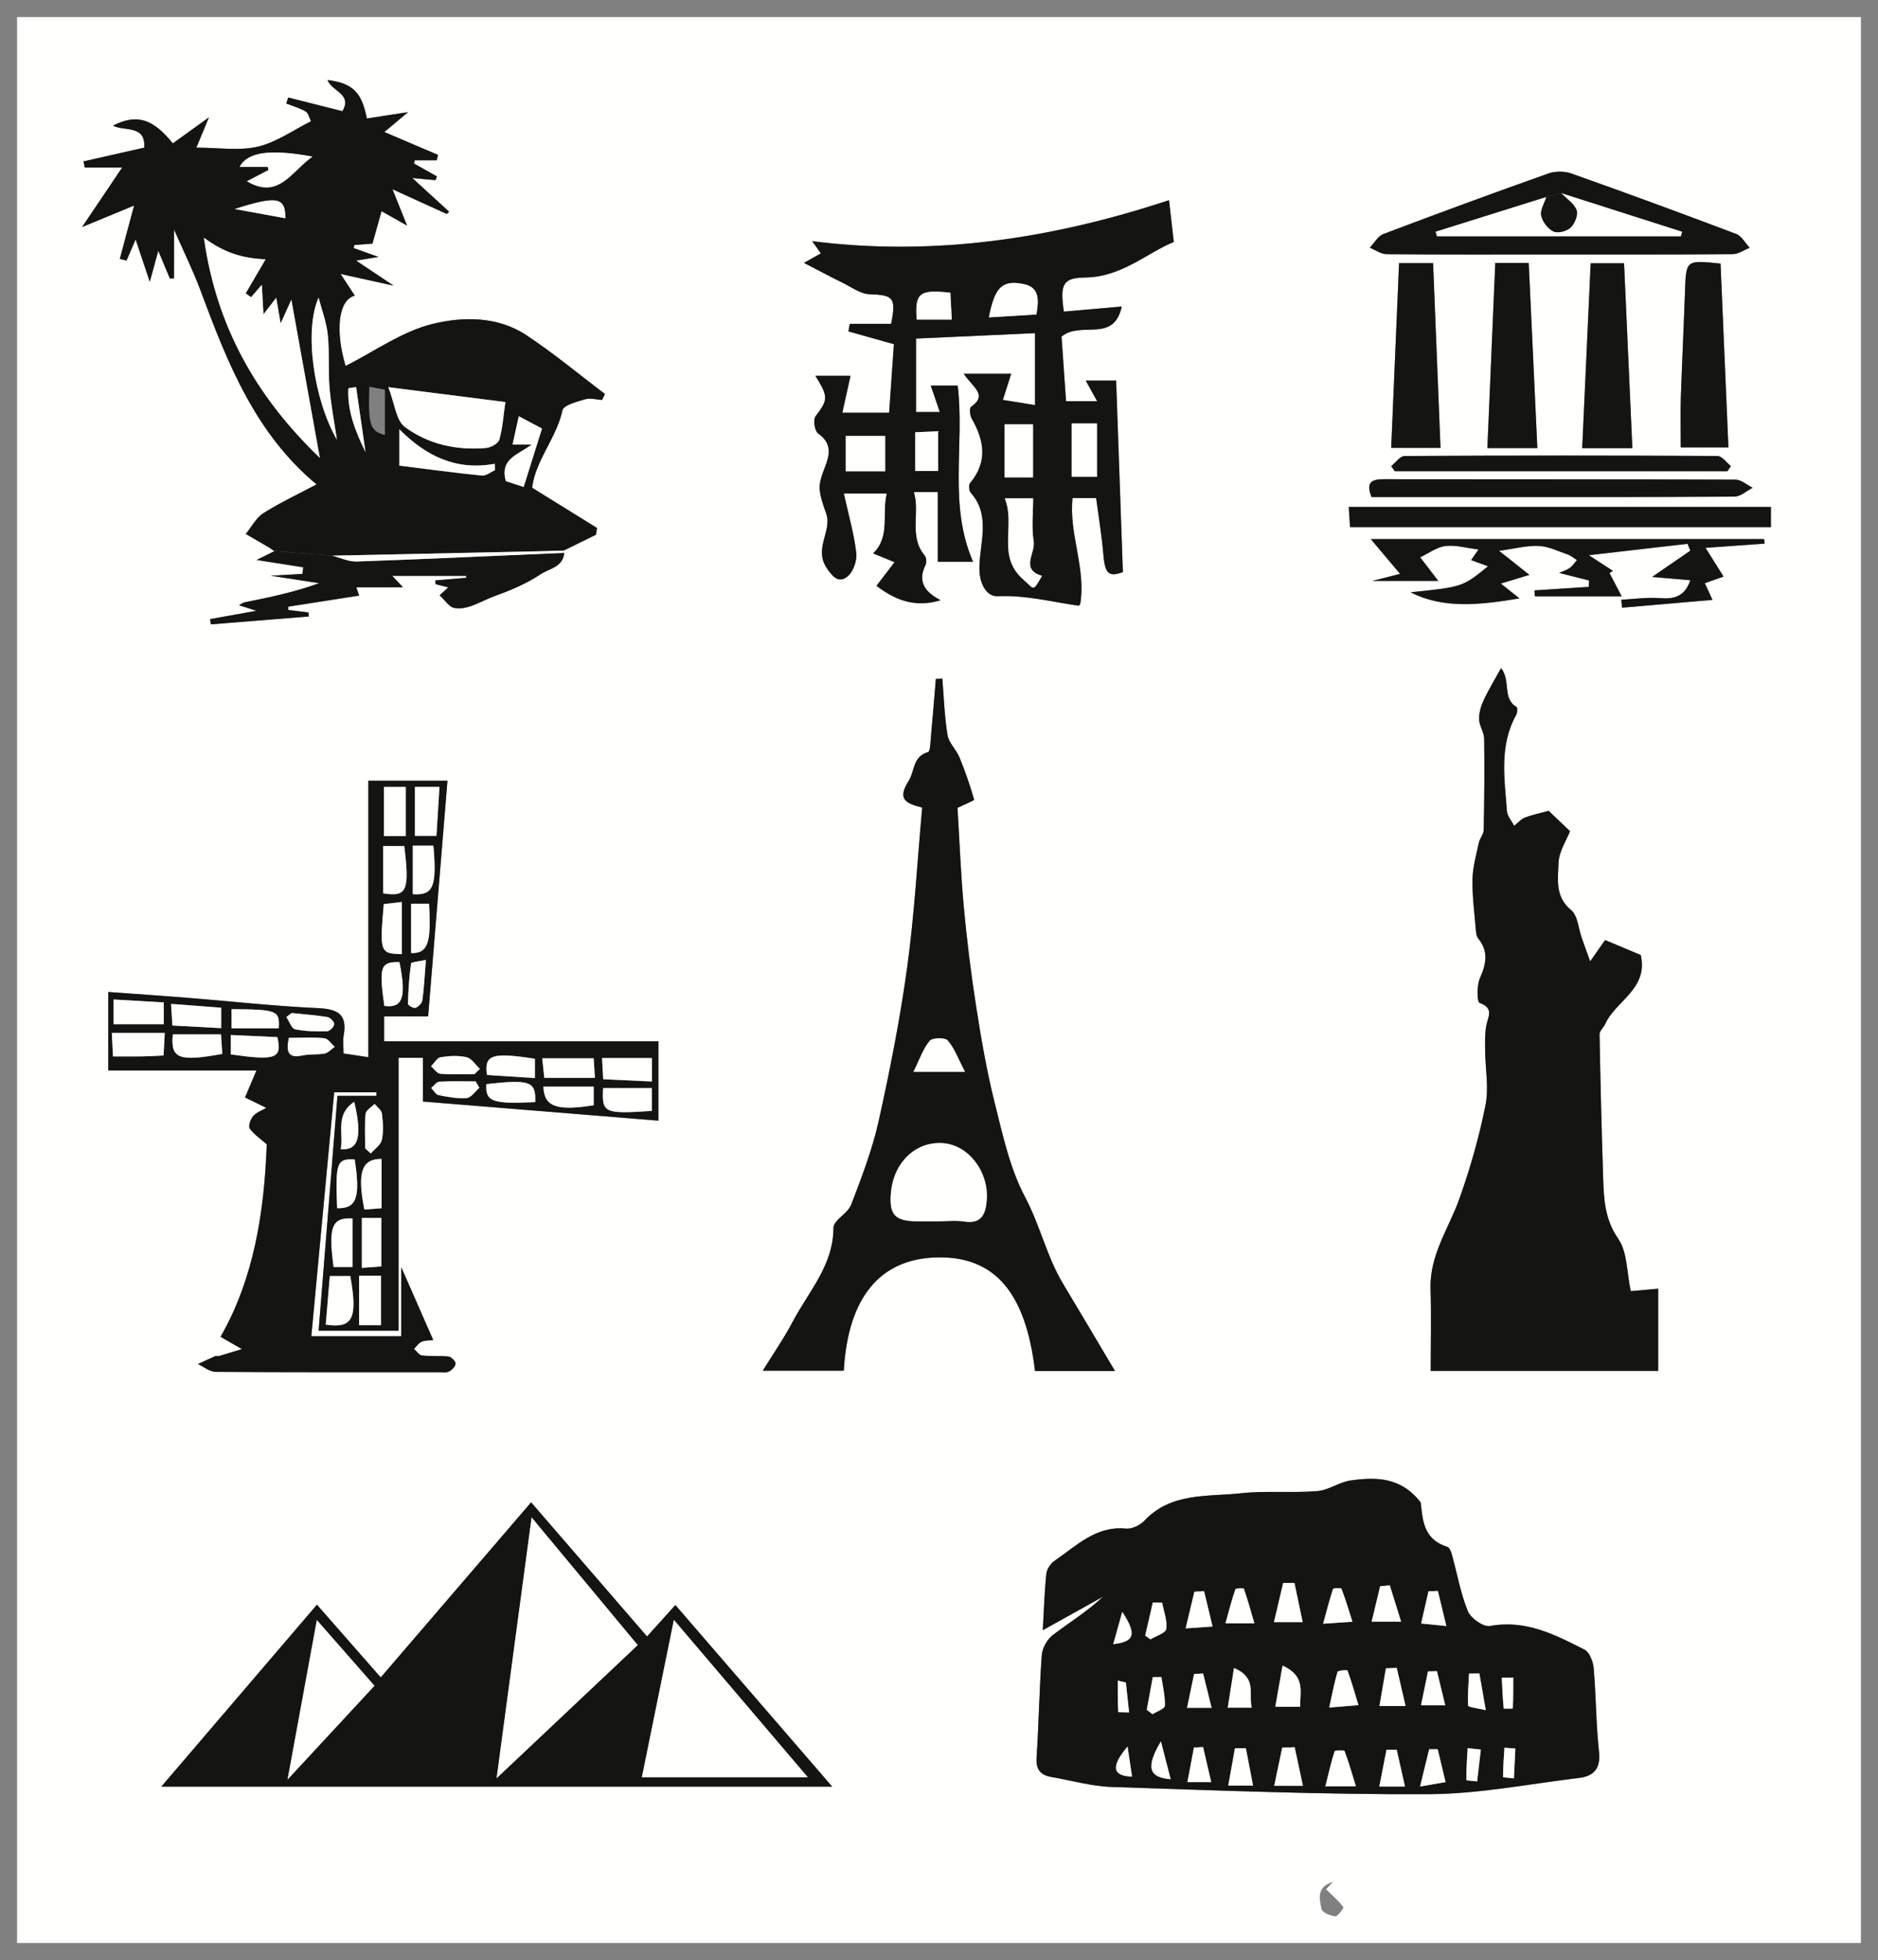 <?xml version="1.0" encoding="UTF-8"?>
<!DOCTYPE svg PUBLIC "-//W3C//DTD SVG 1.1//EN" "http://www.w3.org/Graphics/SVG/1.1/DTD/svg11.dtd">
<svg version="1.1" xmlns="http://www.w3.org/2000/svg" xmlns:xlink="http://www.w3.org/1999/xlink" x="0px" y="0px" width="110" height="114.799" viewBox="0, 0, 110, 114.799">
  <rect x="0" y="0" width="110" height="114.799" fill="#808080" stroke="none"/>
  <g id="Layer 1">
    <path d="M1,1 L1,113.799 L109,113.799 L109,1 z M78.074,110.225 C77.857,110.456 77.712,110.609 77.671,110.653 C78.084,111.058 78.421,111.349 78.684,111.697 C78.719,111.743 78.359,112.252 78.211,112.237 C77.918,112.211 77.442,112.007 77.403,111.806 C77.292,111.234 77.086,110.515 78.074,110.225 z z M31.109,87.991 C33.395,90.635 35.612,93.2 37.9,95.847 C38.441,95.247 38.942,94.691 39.558,94.007 C42.603,97.532 45.609,101.012 48.746,104.644 L9.447,104.644 C12.532,101.038 15.491,97.58 18.564,93.987 C19.816,95.414 21.012,96.777 22.301,98.246 C25.233,94.832 28.138,91.45 31.109,87.991 z z M79.108,86.711 C80.579,86.505 82.049,86.493 83.213,87.994 C83.332,88.894 83.309,90.149 84.775,90.595 C84.903,90.634 84.998,90.893 85.047,91.068 C85.353,92.173 85.548,93.32 85.98,94.371 C86.15,94.785 86.893,95.304 87.274,95.234 C89.359,94.846 91.083,95.74 92.809,96.619 C93.103,96.768 93.314,97.317 93.346,97.7 C93.486,99.331 93.484,100.976 93.658,102.602 C93.764,103.591 93.351,104.029 92.481,104.133 C89.551,104.485 86.618,105.071 83.685,105.085 C77.497,105.113 71.308,104.863 65.121,104.661 C63.939,104.623 62.766,104.281 61.589,104.08 C60.935,103.967 60.669,103.637 60.716,102.925 C60.85,100.932 60.874,98.932 61.021,96.94 C61.051,96.531 61.328,96.023 61.654,95.773 C62.629,95.028 63.684,94.387 64.609,93.515 C63.461,94.155 62.312,94.794 61.08,95.479 C61.144,94.347 61.175,93.254 61.288,92.168 C61.317,91.893 61.551,91.562 61.788,91.4 C63.06,90.536 64.186,89.356 65.951,89.529 C66.298,89.563 66.779,89.334 67.029,89.067 C68.602,87.393 70.728,87.674 72.684,87.46 C74.161,87.298 75.671,87.451 77.156,87.335 C77.819,87.283 78.442,86.803 79.108,86.711 z M21.575,45.729 L26.209,45.729 C25.831,50.338 25.457,54.897 25.077,59.528 L22.499,59.528 L22.499,60.991 L38.565,60.991 L38.565,65.635 C33.954,65.261 29.43,64.894 24.771,64.516 L24.771,61.954 L23.345,61.954 L23.345,77.939 L18.663,77.939 C19.027,73.399 19.392,68.852 19.766,64.182 L22.045,64.182 C22.046,64.114 22.047,64.046 22.048,63.976 L19.574,63.976 C19.132,68.689 18.691,73.403 18.235,78.261 L23.503,78.261 L23.503,74.216 C24.218,75.846 24.785,77.139 25.377,78.487 C25.139,78.515 24.893,78.497 24.694,78.585 C24.519,78.662 24.396,78.859 24.25,79.003 C24.405,79.138 24.549,79.372 24.717,79.39 C25.232,79.448 25.759,79.39 26.272,79.451 C26.433,79.469 26.685,79.721 26.683,79.863 C26.68,80.026 26.47,80.24 26.297,80.33 C26.136,80.413 25.906,80.369 25.706,80.369 C21.347,80.37 16.987,80.38 12.629,80.348 C12.282,80.345 11.939,80.052 11.594,79.893 C11.931,79.737 12.265,79.576 12.606,79.428 C12.673,79.399 12.769,79.439 12.843,79.418 C13.287,79.288 13.728,79.151 14.171,79.016 C13.777,78.79 13.383,78.563 12.919,78.296 C14.88,74.87 15.483,70.959 15.625,67.022 C15.236,66.677 14.862,66.434 14.627,66.094 C14.532,65.956 14.673,65.549 14.828,65.37 C15.017,65.151 15.334,65.042 15.596,64.885 C15.237,64.71 14.878,64.534 14.354,64.277 C14.547,63.818 14.764,63.302 15.02,62.696 L6.341,62.696 L6.341,58.099 C7.904,58.214 9.442,58.316 10.978,58.44 C13.527,58.645 16.072,58.93 18.625,59.046 C19.791,59.099 20.354,59.408 20.13,60.644 C20.075,60.95 20.122,61.275 20.122,61.702 C20.602,61.773 21.012,61.835 21.575,61.92 z M54.817,39.765 L55.195,39.746 C55.287,40.851 55.32,41.965 55.5,43.056 C55.575,43.513 56.009,43.899 56.195,44.352 C56.529,45.161 56.818,45.991 57.057,46.832 C57.072,46.888 56.503,47.11 56.085,47.313 C56.201,49.209 56.273,51.16 56.451,53.101 C56.631,55.043 56.869,56.984 57.17,58.911 C57.466,60.805 57.789,62.705 58.255,64.562 C58.73,66.452 59.146,68.426 60.046,70.12 C60.923,71.769 61.312,73.597 62.267,75.187 C63.267,76.852 64.253,78.524 65.311,80.302 L60.624,80.302 C60.077,75.666 58.235,73.558 54.858,73.646 C51.543,73.732 49.669,75.988 49.424,80.278 L44.679,80.278 C45.292,79.285 45.921,78.384 46.427,77.42 C47.355,75.651 48.812,74.126 48.819,71.916 C48.82,71.465 49.659,71.075 49.856,70.558 C50.467,68.96 51.092,67.344 51.462,65.68 C52.127,62.686 52.723,59.668 53.14,56.631 C53.562,53.557 53.731,50.449 54.016,47.299 C52.996,47.049 52.558,46.78 53.23,45.723 C53.586,45.163 53.448,44.316 54.358,44.049 C54.49,44.01 54.498,43.472 54.527,43.161 C54.632,42.03 54.722,40.898 54.817,39.765 z M87.922,39.129 C88.512,39.882 87.972,40.9 88.827,41.409 C88.893,41.448 88.88,41.741 88.812,41.864 C87.803,43.663 88.126,45.593 88.263,47.497 C88.284,47.796 88.541,48.078 88.69,48.368 C88.899,48.203 89.085,47.978 89.322,47.886 C89.768,47.714 90.242,47.619 90.708,47.49 C91.059,47.823 91.526,48.268 91.962,48.682 C91.76,49.207 91.309,49.871 91.287,50.549 C91.259,51.483 91.064,52.513 92.024,53.303 C92.417,53.627 92.453,54.384 92.652,54.945 C92.777,55.295 92.903,55.645 93.14,56.308 C93.53,55.751 93.755,55.43 94.015,55.059 C94.762,55.372 95.451,55.662 96.105,55.936 C96.553,57.923 94.646,58.607 94.023,59.969 C93.925,60.184 93.688,60.384 93.691,60.589 C93.74,63.366 93.809,66.144 93.9,68.921 C93.941,70.183 93.976,71.385 94.784,72.554 C95.327,73.339 95.282,74.53 95.518,75.621 C96.068,75.572 96.568,75.527 97.124,75.478 L97.124,80.293 L83.801,80.293 C83.801,78.699 83.841,77.09 83.791,75.485 C83.73,73.507 84.861,71.947 85.483,70.202 C86.119,68.42 86.641,66.58 87.011,64.725 C87.215,63.701 86.998,62.593 86.988,61.523 C86.984,61.044 86.97,60.554 87.053,60.086 C87.145,59.561 87.541,59.058 86.667,58.74 C86.505,58.681 86.495,57.709 86.687,57.28 C87.058,56.448 87.197,55.725 86.585,54.966 C86.474,54.828 86.454,54.596 86.439,54.404 C86.359,53.434 86.23,52.461 86.249,51.491 C86.264,50.779 86.469,50.068 86.619,49.363 C86.674,49.104 86.9,48.865 86.905,48.614 C86.941,46.831 86.957,45.047 86.932,43.264 C86.926,42.884 86.644,42.508 86.635,42.128 C86.625,41.753 86.746,41.348 86.907,41.003 C87.197,40.378 87.561,39.788 87.922,39.129 z M19.188,4.684 C20.659,4.88 21.189,5.396 21.488,6.94 C22.176,6.834 22.873,6.727 23.901,6.568 C23.246,7.118 22.894,7.413 22.514,7.732 C23.661,8.22 24.659,8.646 25.656,9.072 C25.631,9.177 25.606,9.282 25.581,9.388 L24.288,9.388 C24.275,9.451 24.262,9.514 24.25,9.578 C24.697,9.829 25.144,10.081 25.591,10.333 C25.563,10.405 25.535,10.479 25.507,10.552 C25.056,10.51 24.605,10.469 24.152,10.428 C24.883,11.097 25.594,11.748 26.304,12.399 C26.26,12.443 26.215,12.488 26.171,12.532 C25.2,12.091 24.229,11.65 22.989,11.086 C23.316,11.9 23.522,12.414 23.843,13.215 C23.172,12.835 22.779,12.612 22.348,12.368 C22.173,12.991 22.001,13.604 21.814,14.269 C21.492,14.294 21.124,14.322 20.757,14.35 C20.742,14.41 20.728,14.469 20.713,14.529 C21.105,14.67 21.497,14.81 22.168,15.049 C21.553,15.15 21.226,15.203 20.855,15.263 C21.527,15.712 22.171,16.14 23.057,16.731 C21.859,16.467 20.994,16.277 19.949,16.047 C20.305,16.59 20.538,16.945 20.784,17.32 C19.831,17.543 19.616,19.33 20.241,21.435 C21.94,20.58 23.554,19.407 25.347,18.969 C27.108,18.54 29.137,18.517 30.803,19.613 C32.41,20.671 33.895,21.913 35.433,23.074 C35.377,23.192 35.321,23.309 35.265,23.426 C34.933,23.405 34.575,23.296 34.276,23.384 C33.794,23.527 33.013,23.727 32.946,24.031 C32.588,25.666 31.367,26.948 31.167,28.566 C32.446,29.359 33.709,30.142 34.972,30.925 C34.948,31.057 34.925,31.19 34.902,31.322 C34.274,31.63 33.646,31.938 33.018,32.246 C33.05,32.286 33.062,32.33 33.051,32.381 C32.962,33.226 32.215,33.277 31.665,33.636 C30.815,34.191 29.943,34.563 28.992,34.905 C28.188,35.194 27.382,35.763 26.592,35.605 C26.309,35.548 26.088,35.176 25.75,34.867 C25.888,34.74 26.061,34.582 26.256,34.403 C26.008,34.34 25.758,34.277 25.509,34.214 C25.506,34.14 25.504,34.067 25.502,33.994 L27.313,33.841 C27.31,33.804 27.307,33.766 27.303,33.729 L22.974,33.729 C23.228,33.998 23.352,34.13 23.602,34.395 L20.87,34.395 C20.972,34.69 21.025,34.844 21.039,34.884 C19.639,35.103 18.259,35.318 16.879,35.534 C16.88,35.598 16.881,35.662 16.882,35.726 C17.279,35.775 17.675,35.824 18.071,35.873 C18.075,35.951 18.078,36.029 18.081,36.108 C16.172,36.261 14.263,36.415 12.354,36.568 C12.337,36.466 12.319,36.364 12.302,36.262 C13.097,36.119 13.893,35.976 15.017,35.774 C14.489,35.605 14.285,35.54 13.998,35.448 C14.137,35.373 14.218,35.303 14.309,35.284 C15.771,34.985 17.234,34.692 18.694,34.157 C17.766,34.014 16.838,33.871 15.856,33.72 C16.505,33.683 17.109,33.649 17.713,33.615 C17.73,33.486 17.746,33.357 17.763,33.227 C16.848,33.083 15.933,32.939 15.033,32.797 C15.339,32.645 15.706,32.462 16.073,32.279 C15.942,32.192 15.814,32.099 15.678,32.018 C15.252,31.768 14.823,31.522 14.396,31.275 C14.734,30.861 14.998,30.331 15.426,30.058 C16.39,29.445 17.435,28.959 18.543,28.371 C14.953,25.395 13.318,21.244 11.755,17.041 C11.307,15.837 10.733,14.679 10.192,13.441 L10.192,16.303 C10.111,16.306 10.03,16.31 9.95,16.314 C9.758,15.855 9.567,15.395 9.271,14.686 C9.081,15.38 8.961,15.822 8.774,16.505 C8.468,15.591 8.221,14.855 7.943,14.025 C7.747,14.478 7.578,14.87 7.409,15.261 C7.279,15.228 7.149,15.196 7.018,15.163 C7.288,14.155 7.558,13.148 7.854,12.039 C6.944,12.415 6.031,12.793 4.808,13.299 C5.643,12.059 6.324,11.046 7.155,9.811 L4.964,9.811 C4.94,9.692 4.915,9.573 4.891,9.453 C6.053,9.19 7.215,8.926 8.447,8.647 C8.538,7.285 7.274,7.714 6.618,7.356 C8.001,6.659 8.95,6.937 10.123,8.398 C10.744,7.95 11.369,7.5 12.238,6.873 C11.898,7.691 11.682,8.211 11.501,8.647 C12.8,8.647 14.004,8.848 15.101,8.59 C16.196,8.333 17.183,7.617 18.217,7.102 C18.115,6.905 18.063,6.625 17.901,6.53 C17.552,6.324 17.147,6.213 16.765,6.062 L16.885,5.714 C17.938,5.979 18.991,6.244 20.055,6.512 C20.667,5.492 19.389,5.336 19.188,4.684 z M80.292,31.575 L103.324,31.575 C103.338,31.663 103.351,31.751 103.364,31.839 C102.336,31.913 101.308,31.986 99.899,32.087 C100.303,32.731 100.611,33.225 100.953,33.77 C100.716,33.853 100.33,33.989 99.858,34.156 C99.982,34.426 100.085,34.654 100.306,35.135 C98.477,35.293 96.741,35.442 95.007,35.591 C94.992,35.436 94.979,35.28 94.964,35.125 C95.714,35.088 96.47,34.975 97.213,35.033 C98.045,35.097 98.679,34.955 99.008,33.984 C98.185,33.913 97.433,33.848 96.771,33.792 C97.551,33.255 98.279,32.753 99.008,32.251 C98.953,32.117 98.9,31.984 98.845,31.85 C97.019,32.061 95.192,32.272 93.063,32.517 C93.668,32.911 94.07,33.174 94.472,33.435 C94.405,33.478 94.34,33.521 94.274,33.564 C94.49,33.979 94.708,34.394 94.986,34.927 L89.902,34.927 C89.894,34.811 89.886,34.694 89.878,34.578 C90.939,34.509 91.999,34.442 93.06,34.374 C93.067,34.249 93.073,34.124 93.08,34 C92.544,33.864 92.008,33.728 91.327,33.555 C91.609,33.426 91.808,33.371 91.961,33.255 C92.119,33.134 92.232,32.955 92.365,32.801 C92.184,32.69 92.015,32.542 91.819,32.474 C91.262,32.28 90.698,32 90.127,31.975 C89.427,31.944 88.717,32.137 87.804,32.261 C88.529,32.836 89,33.209 89.582,33.67 C88.956,33.86 88.511,33.995 87.907,34.178 C88.287,34.48 88.568,34.704 88.999,35.047 C86.69,35.436 84.538,35.672 82.624,34.69 C85.673,34.376 85.673,34.376 87.159,33.166 C86.807,33.037 86.493,32.923 86.169,32.804 C86.284,32.638 86.39,32.486 86.6,32.182 C85.886,32.095 85.259,31.907 84.663,31.98 C84.154,32.043 83.682,32.406 83.185,32.64 C83.561,33.132 83.833,33.488 84.244,34.025 L80.379,34.025 C80.924,33.887 81.439,33.756 82.008,33.611 C81.454,32.954 80.961,32.368 80.292,31.575 z M79,29.69 L103.727,29.69 L103.727,30.873 L79.075,30.873 C79.051,30.48 79.029,30.137 79,29.69 z z M68.472,11.724 C68.556,12.462 68.647,13.25 68.752,14.172 C67.143,14.835 65.682,16.233 63.551,16.254 C62.232,16.267 62.083,16.679 62.314,18.251 C63.405,18.155 64.506,18.059 65.706,17.953 C65.225,20.132 63.316,18.763 62.177,19.716 C62.253,20.798 62.344,22.097 62.442,23.5 L64.265,23.5 C64.047,23.106 63.875,22.798 63.594,22.29 L65.375,22.29 C65.51,26.111 65.638,29.763 65.77,33.508 C64.944,33.804 64.721,33.625 64.624,32.449 C64.537,31.386 64.358,30.33 64.205,29.173 L62.822,29.173 C62.598,31.289 63.616,33.247 63.275,35.368 C63.272,35.372 63.211,35.482 63.168,35.476 C61.595,35.247 60.059,34.844 58.425,34.92 C57.881,34.945 57.374,34.351 57.367,33.295 C57.359,31.854 58.066,30.209 56.861,28.862 C56.757,28.746 56.729,28.402 56.82,28.293 C57.864,27.046 57.655,25.799 56.912,24.511 C56.806,24.327 56.774,23.897 56.878,23.825 C57.885,23.124 56.968,22.679 56.45,21.892 L59.229,21.892 C59.027,22.523 58.885,22.972 58.741,23.422 C59.308,23.513 59.875,23.604 60.622,23.725 L60.622,19.513 C58.404,19.613 56.078,19.719 53.655,19.829 L53.655,24.133 L55.047,24.133 C54.875,23.63 54.725,23.194 54.517,22.584 L56.097,22.584 C56.508,26.095 55.537,29.549 56.994,32.899 L54.93,32.899 L54.93,28.82 L53.53,28.82 C53.899,30.07 53.217,31.4 54.165,32.543 C54.264,32.662 54.281,32.947 54.21,33.093 C53.742,34.048 54.144,34.662 55.094,35.156 C53.496,35.645 52.306,35.047 51.337,34.311 C51.648,33.905 51.988,33.461 52.397,32.927 C51.816,32.689 51.422,32.528 51.143,32.413 C52.157,31.424 51.65,30.128 51.942,28.903 L49.426,28.903 C49.7,30.149 50.023,31.26 50.155,32.393 C50.208,32.843 49.968,33.513 49.626,33.776 C49.168,34.129 48.826,33.884 48.416,33.257 C47.655,32.093 48.759,31.111 48.39,30.067 C48.234,29.625 48.067,29.173 48.014,28.713 C47.977,28.383 48.076,28.016 48.195,27.695 C48.499,26.871 48.907,26.09 47.916,25.385 C47.715,25.242 47.617,24.582 47.768,24.382 C48.495,23.414 48.542,23.264 47.76,22.011 L49.817,22.011 C49.658,22.73 49.512,23.387 49.337,24.175 L52.079,24.175 C52.173,22.811 52.271,21.406 52.358,20.159 C51.358,19.877 50.525,19.643 49.693,19.409 C49.721,19.261 49.749,19.114 49.776,18.966 L52.197,18.966 C52.503,17.427 52.321,17.279 50.929,17.233 C50.396,17.215 49.869,16.814 49.352,16.561 C48.665,16.224 47.991,15.862 47.09,15.397 C47.426,15.208 47.757,15.022 48.081,14.84 C47.849,14.513 47.715,14.325 47.574,14.126 C54.777,15.04 61.72,13.957 68.472,11.724 z M80.61,28.102 L81.067,28.067 C87.931,28.078 94.795,28.066 101.659,28.093 C101.993,28.094 102.325,28.404 102.658,28.57 C102.303,28.75 101.947,29.085 101.59,29.087 L93.988,29.112 L80.334,29.112 C80.188,28.671 80.235,28.913 80.224,28.381 z M82.269,26.709 C88.378,26.674 94.486,26.674 100.596,26.708 C100.86,26.709 101.122,27.092 101.386,27.298 C101.317,27.398 101.247,27.499 101.178,27.599 L81.698,27.599 C81.627,27.499 81.557,27.4 81.485,27.3 C81.746,27.094 82.007,26.711 82.269,26.709 z M93.17,15.421 L95.126,15.421 C95.288,19.034 95.448,22.594 95.612,26.246 L92.675,26.246 C92.841,22.616 93.004,19.053 93.17,15.421 z M81.948,15.413 L83.941,15.413 C84.085,19.01 84.229,22.579 84.375,26.232 L81.486,26.232 C81.641,22.617 81.793,19.048 81.948,15.413 z z M87.583,15.401 L89.542,15.401 C89.709,18.993 89.876,22.585 90.047,26.245 L87.12,26.245 C87.274,22.657 87.426,19.094 87.583,15.401 z z M99.243,15.372 L100.107,15.372 L100.777,15.439 C100.932,19.033 101.083,22.566 101.239,26.204 L98.448,26.204 C98.448,25.212 98.422,24.23 98.453,23.25 C98.473,22.744 98.711,16.604 98.721,16.437 C98.737,16.181 98.805,15.93 98.847,15.677 z M90.687,10.163 C91.091,10.02 91.635,10.018 92.039,10.162 C95.272,11.307 98.491,12.49 101.699,13.705 C102.017,13.826 102.225,14.237 102.484,14.513 C102.154,14.643 101.824,14.883 101.493,14.885 C98.095,14.913 94.696,14.903 91.298,14.903 C87.939,14.905 84.579,14.916 81.221,14.887 C80.89,14.885 80.561,14.642 80.232,14.51 C80.493,14.236 80.705,13.829 81.025,13.708 C84.233,12.493 87.453,11.309 90.687,10.163 z" fill="#FFFFFE"/>
    <path d="M65.204,96.299 C66.457,96.152 66.599,95.728 65.735,94.407 C65.523,95.162 65.375,95.691 65.204,96.299 M88.759,102.409 C88.546,102.395 88.333,102.379 88.12,102.364 C88.084,102.937 88.038,103.51 88.038,104.082 C88.038,104.108 88.453,104.133 88.675,104.158 C88.703,103.575 88.731,102.992 88.759,102.409 M68.57,104.208 C68.375,103.451 68.222,102.856 67.998,101.991 C67.108,103.49 67.266,104.105 68.57,104.208 M66.044,102.292 C65.036,103.486 65.174,104.026 66.308,104.054 C66.217,103.447 66.13,102.869 66.044,102.292 M65.471,98.432 C65.471,99.115 65.464,99.695 65.499,100.273 C65.5,100.292 65.913,100.287 66.135,100.295 C66.073,99.713 66.013,99.132 65.946,98.552 C65.945,98.539 65.881,98.534 65.471,98.432 M88.636,98.256 C88.411,98.258 88.187,98.26 87.963,98.263 C87.993,98.864 88.017,99.468 88.077,100.068 C88.079,100.085 88.611,100.075 88.611,100.066 C88.639,99.463 88.636,98.86 88.636,98.256 M86.737,102.471 C86.479,102.444 86.221,102.416 85.963,102.389 C85.928,103.012 85.885,103.635 85.887,104.258 C85.887,104.285 86.301,104.311 86.521,104.337 C86.594,103.715 86.665,103.093 86.737,102.471 M86.65,98.013 C86.448,98.015 86.246,98.018 86.044,98.02 C86.016,98.649 85.956,99.279 85.994,99.903 C85.999,99.987 86.502,100.039 87.028,100.168 C86.874,99.29 86.763,98.652 86.65,98.013 M67.169,100.143 C67.283,100.229 67.396,100.315 67.511,100.401 C67.763,100.237 68.224,100.082 68.23,99.909 C68.253,99.351 68.107,98.787 68.027,98.225 C67.858,98.228 67.688,98.231 67.519,98.234 C67.403,98.869 67.286,99.506 67.169,100.143 M83.24,95.088 C83.772,95.143 84.106,95.176 84.717,95.237 C84.523,94.437 84.372,93.808 84.221,93.179 C84.037,93.188 83.853,93.196 83.67,93.204 C83.534,93.799 83.398,94.394 83.24,95.088 M68.071,93.871 C67.889,93.866 67.705,93.863 67.522,93.86 C67.375,94.505 67.226,95.152 67.078,95.798 C67.182,95.87 67.285,95.944 67.389,96.017 C67.713,95.816 68.274,95.65 68.31,95.406 C68.383,94.916 68.168,94.385 68.071,93.871 M84.653,99.882 C84.466,99.112 84.316,98.495 84.166,97.879 C83.991,97.884 83.816,97.889 83.641,97.894 C83.512,98.522 83.382,99.15 83.231,99.882 z M83.177,104.636 C83.857,104.519 84.196,104.46 84.672,104.377 C84.491,103.623 84.35,103.037 84.211,102.452 C84.044,102.452 83.877,102.453 83.71,102.454 C83.557,103.08 83.403,103.706 83.177,104.636 M70.945,104.378 C70.768,103.619 70.618,102.972 70.468,102.324 C70.289,102.332 70.111,102.341 69.933,102.35 C69.811,102.992 69.689,103.635 69.549,104.378 z M69.446,95.373 C70.044,95.332 70.433,95.306 71.024,95.266 C70.832,94.465 70.68,93.83 70.527,93.195 C70.338,93.205 70.148,93.215 69.959,93.226 C69.807,93.866 69.653,94.508 69.446,95.373 M69.528,100.027 L70.968,100.027 C70.782,99.279 70.625,98.647 70.469,98.014 C70.292,98.026 70.116,98.036 69.939,98.048 C69.81,98.667 69.682,99.287 69.528,100.027 M82.329,99.923 C82.126,99.044 81.969,98.365 81.811,97.687 L81.176,97.716 C81.055,98.422 80.933,99.128 80.798,99.923 z M82.295,104.64 C82.107,103.807 81.958,103.144 81.808,102.482 L81.21,102.482 C81.076,103.169 80.942,103.857 80.79,104.64 z M71.911,100.02 L73.318,100.02 C73.117,99.201 73.654,98.277 72.279,97.695 C72.148,98.523 72.036,99.233 71.911,100.02 M73.394,104.578 C73.24,103.779 73.107,103.085 72.974,102.39 C72.76,102.392 72.546,102.395 72.332,102.397 C72.208,103.092 72.084,103.788 71.943,104.578 z M77.5,95.1 C78.227,95.052 78.598,95.028 79.218,94.987 C78.977,94.236 78.799,93.634 78.573,93.049 C78.553,92.994 78.101,93.005 78.082,93.064 C77.881,93.656 77.728,94.265 77.5,95.1 M73.472,95.075 C73.236,94.271 73.068,93.653 72.857,93.053 C72.841,93.006 72.38,93.021 72.357,93.086 C72.143,93.714 71.979,94.36 71.779,95.075 z M80.342,94.979 L82.066,94.979 C81.816,94.177 81.61,93.515 81.403,92.853 C81.215,92.871 81.027,92.889 80.839,92.906 C80.683,93.551 80.529,94.195 80.342,94.979 M79.569,99.87 C79.337,99.103 79.157,98.462 78.927,97.841 C78.91,97.796 78.369,97.837 78.344,97.919 C78.154,98.554 78.032,99.208 77.855,100.01 C78.522,99.955 78.899,99.925 79.569,99.87 M75.833,102.333 C75.59,102.341 75.348,102.349 75.104,102.357 C74.952,103.081 74.8,103.806 74.634,104.593 L76.316,104.593 C76.138,103.758 75.985,103.046 75.833,102.333 M75.822,92.719 C75.601,92.716 75.381,92.713 75.161,92.709 C74.985,93.452 74.81,94.195 74.619,95.008 L76.302,95.008 C76.126,94.17 75.974,93.445 75.822,92.719 M79.418,104.622 C79.171,103.82 78.992,103.177 78.754,102.556 C78.729,102.492 78.191,102.509 78.169,102.578 C77.964,103.214 77.819,103.869 77.631,104.622 z M76.152,99.965 C76.146,99.055 76.478,98.172 75.122,97.551 C74.967,98.436 74.839,99.164 74.698,99.965 z M83.213,87.994 C83.332,88.895 83.308,90.15 84.774,90.596 C84.903,90.635 84.998,90.894 85.047,91.069 C85.352,92.173 85.548,93.32 85.979,94.371 C86.149,94.785 86.892,95.305 87.273,95.235 C89.359,94.847 91.083,95.74 92.808,96.619 C93.102,96.769 93.313,97.318 93.346,97.7 C93.486,99.331 93.483,100.977 93.658,102.603 C93.764,103.591 93.35,104.029 92.48,104.134 C89.551,104.486 86.618,105.071 83.684,105.085 C77.497,105.113 71.308,104.863 65.121,104.661 C63.938,104.623 62.766,104.281 61.589,104.08 C60.934,103.968 60.669,103.638 60.716,102.926 C60.85,100.933 60.874,98.933 61.02,96.941 C61.051,96.531 61.328,96.024 61.654,95.774 C62.629,95.028 63.683,94.388 64.609,93.516 C63.461,94.155 62.311,94.794 61.08,95.48 C61.143,94.348 61.175,93.254 61.288,92.168 C61.316,91.894 61.551,91.563 61.788,91.401 C63.059,90.536 64.185,89.357 65.951,89.529 C66.298,89.564 66.779,89.334 67.029,89.068 C68.601,87.394 70.727,87.674 72.683,87.46 C74.161,87.298 75.671,87.451 77.156,87.335 C77.819,87.283 78.441,86.804 79.108,86.711 C80.579,86.505 82.049,86.493 83.213,87.994" fill="#141413"/>
    <path d="M21.411,26.483 C21.227,25.212 21.042,23.942 20.858,22.671 C20.707,22.694 20.556,22.716 20.405,22.738 C20.326,24.071 20.838,25.319 21.411,26.483 M16.716,12.784 C16.716,11.556 16.26,11.444 13.747,12.243 C14.728,12.421 15.708,12.6 16.716,12.784 M22.547,25.479 L22.547,22.825 C22.284,22.775 21.966,22.714 21.636,22.652 C21.557,24.885 21.668,25.247 22.547,25.479 M30.673,28.522 C31.037,27.362 31.385,26.253 31.747,25.1 C31.269,24.847 30.874,24.637 30.388,24.379 C30.244,25.028 30.138,25.505 30.021,26.032 L31.148,26.032 C30.361,26.636 29.251,26.859 29.63,28.181 C29.92,28.276 30.25,28.384 30.673,28.522 M28.995,27.538 C28.989,27.413 28.983,27.287 28.978,27.162 C26.737,27.581 24.948,26.715 23.392,25.14 L23.392,27.272 C25.072,27.481 26.645,27.695 28.224,27.854 C28.468,27.878 28.737,27.649 28.995,27.538 M18.302,9.173 C15.792,8.708 14.497,8.912 14.035,9.773 L15.684,9.773 C15.699,9.835 15.714,9.896 15.729,9.958 C15.298,10.182 14.866,10.407 14.463,10.617 C16.319,11.717 17.069,10.041 18.302,9.173 M19.735,25.754 C19.586,24.737 19.387,23.724 19.302,22.702 C19.216,21.672 19.307,20.628 19.2,19.602 C19.123,18.868 18.847,18.155 18.66,17.434 C17.796,19.36 18.377,23.416 19.735,25.754 M29.601,23.548 C27.298,23.256 25.21,22.991 22.744,22.678 C23.121,23.643 23.197,24.626 23.715,25.009 C25.083,26.022 26.746,26.39 28.468,26.239 C28.752,26.214 29.189,25.971 29.251,25.745 C29.445,25.034 29.495,24.282 29.601,23.548 M14.702,17.409 C14.598,17.332 14.494,17.255 14.39,17.178 C14.777,16.516 15.165,15.855 15.557,15.187 C14.171,15.134 13.09,14.776 11.943,13.921 C12.671,19.143 15.031,23.255 18.735,26.82 C18.17,23.681 17.637,20.726 17.066,17.554 C16.819,18.101 16.69,18.386 16.438,18.944 C16.325,18.287 16.268,17.958 16.179,17.438 C15.876,17.832 15.701,18.06 15.432,18.41 C15.394,17.725 15.365,17.198 15.336,16.678 C15.103,16.946 14.903,17.177 14.702,17.409 M16.074,32.279 C15.942,32.192 15.814,32.099 15.678,32.018 C15.252,31.768 14.823,31.522 14.396,31.275 C14.734,30.861 14.998,30.331 15.427,30.058 C16.39,29.445 17.435,28.959 18.543,28.371 C14.953,25.395 13.318,21.244 11.755,17.041 C11.307,15.837 10.734,14.679 10.192,13.441 L10.192,16.303 C10.112,16.306 10.031,16.31 9.95,16.314 C9.758,15.855 9.567,15.395 9.271,14.686 C9.081,15.38 8.961,15.822 8.774,16.505 C8.468,15.591 8.222,14.855 7.944,14.025 C7.747,14.478 7.578,14.87 7.41,15.261 C7.279,15.228 7.149,15.196 7.018,15.163 C7.288,14.155 7.558,13.148 7.854,12.039 C6.945,12.415 6.031,12.793 4.808,13.298 C5.643,12.059 6.325,11.046 7.156,9.811 L4.964,9.811 C4.94,9.692 4.915,9.573 4.891,9.453 C6.053,9.19 7.215,8.926 8.448,8.647 C8.538,7.285 7.274,7.713 6.619,7.356 C8.001,6.659 8.951,6.937 10.123,8.398 C10.744,7.95 11.369,7.5 12.239,6.873 C11.898,7.691 11.682,8.211 11.501,8.647 C12.801,8.647 14.005,8.848 15.101,8.59 C16.196,8.333 17.183,7.617 18.218,7.102 C18.116,6.905 18.063,6.625 17.902,6.53 C17.553,6.324 17.147,6.212 16.765,6.062 L16.885,5.713 C17.938,5.979 18.991,6.244 20.056,6.512 C20.667,5.492 19.39,5.336 19.188,4.684 C20.659,4.88 21.189,5.396 21.488,6.94 C22.176,6.834 22.873,6.727 23.901,6.568 C23.246,7.118 22.894,7.413 22.515,7.732 C23.661,8.22 24.659,8.646 25.657,9.072 C25.632,9.177 25.606,9.282 25.581,9.388 L24.288,9.388 C24.275,9.451 24.263,9.514 24.25,9.578 C24.697,9.829 25.144,10.081 25.592,10.333 C25.563,10.405 25.536,10.479 25.507,10.552 C25.056,10.51 24.605,10.469 24.153,10.428 C24.883,11.097 25.594,11.748 26.305,12.399 C26.26,12.443 26.216,12.488 26.171,12.532 C25.2,12.091 24.229,11.65 22.989,11.086 C23.316,11.9 23.522,12.414 23.844,13.215 C23.173,12.835 22.779,12.612 22.348,12.368 C22.173,12.991 22.001,13.604 21.814,14.269 C21.492,14.294 21.124,14.322 20.757,14.35 C20.743,14.41 20.728,14.469 20.714,14.529 C21.105,14.67 21.497,14.81 22.168,15.049 C21.553,15.15 21.226,15.203 20.855,15.263 C21.527,15.712 22.171,16.14 23.057,16.731 C21.86,16.467 20.994,16.277 19.95,16.046 C20.306,16.59 20.538,16.944 20.784,17.32 C19.831,17.543 19.617,19.33 20.241,21.435 C21.94,20.58 23.554,19.407 25.348,18.969 C27.108,18.54 29.137,18.517 30.803,19.613 C32.41,20.671 33.895,21.913 35.433,23.074 C35.377,23.191 35.321,23.309 35.265,23.426 C34.933,23.405 34.576,23.296 34.277,23.384 C33.794,23.527 33.013,23.727 32.946,24.031 C32.589,25.666 31.368,26.948 31.167,28.566 C32.447,29.359 33.709,30.142 34.972,30.925 C34.949,31.057 34.926,31.19 34.903,31.322 C34.274,31.63 33.646,31.938 33.018,32.246 C32.545,32.26 32.072,32.278 31.599,32.288 C27.552,32.375 23.506,32.461 19.459,32.546 C18.33,32.458 17.202,32.369 16.074,32.279" fill="#141413"/>
    <path d="M90.708,47.49 C91.059,47.823 91.526,48.268 91.962,48.682 C91.76,49.207 91.309,49.871 91.287,50.55 C91.259,51.483 91.063,52.513 92.023,53.303 C92.417,53.627 92.453,54.385 92.652,54.945 C92.777,55.295 92.903,55.645 93.14,56.308 C93.53,55.751 93.755,55.43 94.015,55.059 C94.762,55.372 95.451,55.662 96.104,55.936 C96.553,57.923 94.646,58.607 94.022,59.969 C93.925,60.184 93.687,60.385 93.69,60.589 C93.74,63.366 93.809,66.144 93.899,68.921 C93.94,70.183 93.976,71.386 94.784,72.554 C95.327,73.339 95.282,74.53 95.518,75.621 C96.068,75.572 96.568,75.527 97.124,75.478 L97.124,80.293 L83.801,80.293 C83.801,78.699 83.841,77.091 83.791,75.485 C83.729,73.508 84.861,71.947 85.483,70.202 C86.119,68.42 86.641,66.58 87.011,64.725 C87.215,63.701 86.998,62.594 86.988,61.523 C86.983,61.044 86.97,60.554 87.053,60.086 C87.145,59.561 87.541,59.058 86.667,58.74 C86.505,58.681 86.495,57.709 86.687,57.28 C87.058,56.448 87.197,55.725 86.585,54.967 C86.474,54.828 86.454,54.596 86.438,54.404 C86.359,53.434 86.229,52.461 86.249,51.491 C86.264,50.78 86.469,50.068 86.619,49.363 C86.674,49.104 86.9,48.865 86.905,48.614 C86.94,46.831 86.957,45.047 86.932,43.264 C86.926,42.884 86.644,42.509 86.635,42.128 C86.625,41.753 86.746,41.348 86.907,41.003 C87.197,40.378 87.561,39.788 87.922,39.129 C88.512,39.882 87.972,40.9 88.827,41.409 C88.893,41.448 88.88,41.741 88.812,41.865 C87.803,43.663 88.126,45.594 88.263,47.497 C88.284,47.796 88.541,48.078 88.689,48.368 C88.898,48.203 89.085,47.978 89.322,47.886 C89.768,47.714 90.242,47.619 90.708,47.49" fill="#141413"/>
    <path d="M55.666,17.146 C53.852,16.934 53.574,17.165 53.696,18.718 L55.749,18.718 C55.717,18.126 55.691,17.627 55.666,17.146 M54.947,27.586 L54.947,25.257 C54.446,25.28 54.029,25.299 53.609,25.317 L53.609,27.586 z M57.924,18.589 C58.931,18.527 59.818,18.474 60.704,18.42 C60.853,17.542 60.887,16.821 59.937,16.634 C58.707,16.391 58.265,16.819 57.924,18.589 M49.536,27.604 L51.848,27.604 L51.848,25.535 L49.536,25.535 z M62.772,27.922 L64.254,27.922 L64.254,24.802 L62.772,24.802 z M62.772,24.802 M58.844,27.96 L60.508,27.96 L60.508,24.85 L58.844,24.85 z M58.853,29.187 C59.502,30.796 58.36,32.548 59.921,33.926 C60.61,34.535 60.474,34.69 61.032,33.727 C59.74,33.352 60.658,32.4 60.545,31.71 C60.412,30.907 60.514,30.064 60.514,29.187 z M51.942,28.903 L49.426,28.903 C49.7,30.149 50.023,31.26 50.155,32.394 C50.208,32.843 49.968,33.513 49.626,33.776 C49.168,34.129 48.826,33.884 48.416,33.257 C47.655,32.094 48.759,31.111 48.39,30.067 C48.233,29.625 48.066,29.173 48.014,28.713 C47.977,28.383 48.076,28.016 48.195,27.695 C48.499,26.872 48.907,26.09 47.916,25.385 C47.715,25.242 47.617,24.583 47.768,24.383 C48.495,23.415 48.541,23.264 47.76,22.012 L49.817,22.012 C49.658,22.73 49.512,23.387 49.337,24.176 L52.079,24.176 C52.173,22.811 52.271,21.407 52.358,20.159 C51.357,19.877 50.525,19.644 49.693,19.409 C49.721,19.262 49.749,19.114 49.776,18.966 L52.197,18.966 C52.503,17.428 52.321,17.279 50.929,17.233 C50.395,17.216 49.869,16.814 49.352,16.561 C48.665,16.225 47.991,15.863 47.09,15.397 C47.426,15.209 47.757,15.022 48.081,14.84 C47.849,14.513 47.715,14.325 47.574,14.126 C54.777,15.04 61.72,13.957 68.472,11.725 C68.556,12.462 68.646,13.25 68.752,14.172 C67.143,14.835 65.682,16.233 63.551,16.254 C62.231,16.268 62.083,16.68 62.313,18.251 C63.405,18.155 64.506,18.059 65.706,17.954 C65.225,20.132 63.315,18.764 62.177,19.716 C62.253,20.798 62.344,22.097 62.441,23.5 L64.265,23.5 C64.047,23.106 63.875,22.798 63.594,22.29 L65.375,22.29 C65.51,26.111 65.638,29.764 65.77,33.509 C64.944,33.805 64.721,33.625 64.624,32.45 C64.537,31.386 64.357,30.33 64.205,29.173 L62.822,29.173 C62.598,31.29 63.616,33.247 63.274,35.368 C63.271,35.372 63.211,35.482 63.168,35.476 C61.595,35.248 60.059,34.845 58.425,34.92 C57.881,34.946 57.374,34.352 57.367,33.295 C57.359,31.854 58.065,30.209 56.861,28.863 C56.757,28.746 56.728,28.402 56.82,28.293 C57.864,27.046 57.655,25.799 56.912,24.512 C56.806,24.327 56.773,23.897 56.878,23.825 C57.885,23.125 56.968,22.679 56.45,21.893 L59.229,21.893 C59.027,22.523 58.885,22.973 58.741,23.422 C59.308,23.513 59.875,23.604 60.622,23.725 L60.622,19.513 C58.404,19.614 56.078,19.72 53.655,19.83 L53.655,24.133 L55.047,24.133 C54.874,23.63 54.725,23.194 54.517,22.584 L56.097,22.584 C56.508,26.096 55.537,29.549 56.994,32.899 L54.93,32.899 L54.93,28.821 L53.53,28.821 C53.899,30.07 53.217,31.4 54.165,32.543 C54.264,32.662 54.281,32.948 54.209,33.094 C53.742,34.048 54.144,34.663 55.094,35.156 C53.496,35.646 52.306,35.047 51.336,34.311 C51.647,33.905 51.988,33.461 52.397,32.927 C51.816,32.689 51.422,32.528 51.143,32.413 C52.157,31.424 51.65,30.128 51.942,28.903" fill="#141413"/>
    <path d="M28.081,63.707 C28.007,63.584 27.933,63.46 27.859,63.337 C27.148,63.337 26.437,63.313 25.729,63.354 C25.565,63.363 25.414,63.592 25.256,63.72 C25.399,63.866 25.523,64.107 25.689,64.141 C26.231,64.249 26.796,64.357 27.338,64.311 C27.602,64.287 27.834,63.919 28.081,63.707 M19.953,67.311 C21.005,67.388 21.23,66.594 20.75,64.531 C19.588,65.303 20.152,66.405 19.953,67.311 M17.077,59.332 C16.976,59.411 16.874,59.489 16.773,59.568 C16.942,59.818 17.075,60.241 17.286,60.285 C17.895,60.412 18.538,60.415 19.165,60.4 C19.316,60.396 19.564,60.14 19.576,59.985 C19.586,59.852 19.342,59.594 19.182,59.568 C18.486,59.454 17.779,59.404 17.077,59.332 M27.791,62.911 C27.897,62.811 28.003,62.709 28.109,62.607 C27.853,62.368 27.63,61.991 27.334,61.922 C26.849,61.809 26.307,61.841 25.807,61.921 C25.598,61.954 25.434,62.267 25.249,62.453 C25.427,62.605 25.596,62.875 25.785,62.891 C26.45,62.945 27.122,62.911 27.791,62.911 M21.389,67.263 C21.499,67.361 21.609,67.46 21.719,67.559 C21.944,67.295 22.302,67.06 22.366,66.762 C22.473,66.267 22.432,65.725 22.368,65.214 C22.343,65.012 22.089,64.839 21.939,64.653 C21.755,64.847 21.435,65.026 21.414,65.236 C21.346,65.906 21.389,66.587 21.389,67.263 M24.947,56.22 C24.538,56.314 24.089,56.343 24.076,56.433 C23.964,57.216 23.916,58.01 23.894,58.801 C23.893,58.881 24.233,59.073 24.343,59.03 C24.514,58.964 24.718,58.753 24.741,58.58 C24.838,57.874 24.872,57.159 24.947,56.22 M16.919,60.785 C16.752,61.578 16.854,62.006 17.718,61.818 C18.14,61.727 18.594,61.787 19.018,61.703 C19.232,61.66 19.412,61.447 19.606,61.311 C19.404,61.136 19.215,60.831 18.997,60.81 C18.332,60.742 17.656,60.785 16.919,60.785 M13.562,59.106 L13.562,60.228 L16.327,60.228 C16.394,59.186 16.246,59.125 13.562,59.106 M24.079,55.82 C25.055,55.852 25.274,55.236 25.129,52.929 L24.079,52.929 z M22.511,58.918 C23.591,59.059 23.812,58.417 23.397,56.349 C22.282,56.331 22.188,56.604 22.511,58.918 M31.334,63.143 L31.334,62.013 C28.817,61.622 28.354,61.77 28.523,62.963 C29.414,63.02 30.318,63.077 31.334,63.143 M21.194,74.26 C21.63,74.228 21.968,74.202 22.334,74.175 L22.334,71.336 L21.194,71.336 z M31.349,64.551 C31.397,63.329 31.056,63.212 28.491,63.496 C28.417,64.518 28.829,64.675 31.349,64.551 M19.748,70.767 C20.895,70.789 21.113,70.145 20.778,67.91 C19.724,67.849 19.637,68.078 19.748,70.767 M20.649,71.363 C19.431,71.299 19.223,71.853 19.539,74.207 L20.649,74.207 z M31.829,63.645 C31.869,64.827 32.61,65.079 34.775,64.734 L34.775,63.645 z M13.519,61.756 C16.156,62.135 16.535,61.998 16.245,60.745 C15.361,60.704 14.463,60.663 13.519,60.619 z M12.955,59.021 C11.983,58.947 11.06,58.878 10.018,58.799 C10.049,59.303 10.072,59.663 10.097,60.064 C11.103,60.118 11.994,60.166 12.955,60.218 z M22.352,67.877 C21.169,67.865 20.915,68.678 21.34,70.843 C21.665,70.817 21.997,70.792 22.352,70.765 z M23.539,55.884 L23.539,52.826 C23.115,52.877 22.787,52.916 22.479,52.954 C22.231,55.78 22.255,55.853 23.539,55.884 M25.386,49.529 L24.179,49.529 L24.179,52.372 C25.38,52.455 25.596,51.936 25.386,49.529 M34.848,63.127 C34.817,62.66 34.792,62.296 34.771,61.985 L31.758,61.985 C31.805,62.424 31.841,62.754 31.881,63.127 z M38.188,61.971 L35.265,61.971 C35.289,62.43 35.309,62.801 35.331,63.212 C36.351,63.259 37.248,63.301 38.188,63.344 z M24.304,46.09 L24.304,48.956 L25.565,48.956 C25.626,47.968 25.683,47.044 25.741,46.09 z M22.486,48.972 L23.768,48.972 L23.768,46.091 L22.486,46.091 z M22.486,46.091 M10.123,60.579 C9.978,62.003 10.472,62.196 13.019,61.727 C12.996,61.367 12.972,60.997 12.945,60.579 z M38.179,63.729 L35.327,63.729 C35.245,65.191 35.377,65.252 38.179,65.067 z M22.439,52.322 C23.84,52.55 23.999,52.169 23.679,49.553 L22.439,49.553 z M9.593,58.71 C8.539,58.649 7.606,58.595 6.651,58.54 L6.651,59.988 L9.593,59.988 z M21.033,77.619 L22.317,77.619 L22.317,74.722 L21.033,74.722 z M21.033,74.722 M19.08,77.582 C20.674,77.822 20.956,77.22 20.519,74.738 L19.318,74.738 C19.237,75.696 19.162,76.6 19.08,77.582 M9.65,60.494 L6.549,60.494 C6.573,60.983 6.593,61.367 6.619,61.875 C7.254,61.875 7.806,61.882 8.357,61.873 C8.749,61.866 9.142,61.84 9.581,61.82 C9.603,61.387 9.622,61.035 9.65,60.494 M18.235,78.262 L23.502,78.262 L23.502,74.217 C24.218,75.847 24.785,77.14 25.376,78.487 C25.139,78.516 24.893,78.497 24.694,78.585 C24.518,78.662 24.396,78.859 24.249,79.003 C24.405,79.139 24.549,79.372 24.717,79.391 C25.231,79.448 25.759,79.391 26.272,79.451 C26.433,79.47 26.685,79.722 26.683,79.863 C26.68,80.026 26.47,80.24 26.297,80.33 C26.136,80.413 25.906,80.369 25.706,80.369 C21.347,80.37 16.987,80.38 12.628,80.349 C12.282,80.346 11.939,80.053 11.594,79.894 C11.931,79.737 12.265,79.576 12.605,79.429 C12.673,79.399 12.768,79.439 12.843,79.418 C13.287,79.288 13.728,79.151 14.17,79.017 C13.777,78.79 13.383,78.563 12.918,78.296 C14.88,74.87 15.483,70.959 15.624,67.022 C15.236,66.678 14.862,66.435 14.627,66.095 C14.532,65.956 14.673,65.55 14.828,65.37 C15.017,65.151 15.334,65.042 15.596,64.886 C15.237,64.71 14.878,64.534 14.353,64.277 C14.547,63.818 14.764,63.303 15.02,62.696 L6.341,62.696 L6.341,58.1 C7.904,58.214 9.442,58.316 10.978,58.44 C13.527,58.645 16.072,58.931 18.625,59.046 C19.79,59.1 20.354,59.408 20.13,60.644 C20.075,60.95 20.122,61.275 20.122,61.702 C20.602,61.773 21.012,61.835 21.575,61.92 L21.575,45.729 L26.209,45.729 C25.831,50.338 25.457,54.897 25.077,59.528 L22.499,59.528 L22.499,60.991 L38.564,60.991 L38.564,65.636 C33.954,65.262 29.43,64.894 24.771,64.517 L24.771,61.954 L23.345,61.954 L23.345,77.939 L18.663,77.939 C19.027,73.399 19.392,68.853 19.766,64.183 L22.045,64.183 C22.046,64.114 22.047,64.046 22.048,63.977 L19.574,63.977 C19.132,68.689 18.69,73.403 18.235,78.262" fill="#141413"/>
    <path d="M16.844,104.227 C18.666,102.26 20.275,100.523 21.933,98.733 C20.819,97.463 19.76,96.256 18.559,94.887 C17.975,98.068 17.439,100.987 16.844,104.227 M37.597,104.093 L47.315,104.093 C44.666,100.981 42.145,98.018 39.472,94.877 C38.819,98.087 38.219,101.04 37.597,104.093 M31.138,88.876 C30.438,94.093 29.784,98.966 29.089,104.148 C31.966,101.434 34.626,98.923 37.352,96.351 C35.313,93.899 33.329,91.512 31.138,88.876 M31.109,87.991 C33.395,90.635 35.612,93.2 37.9,95.847 C38.441,95.247 38.942,94.691 39.558,94.006 C42.603,97.532 45.609,101.012 48.746,104.644 L9.447,104.644 C12.532,101.038 15.491,97.58 18.564,93.987 C19.816,95.414 21.012,96.777 22.301,98.246 C25.234,94.831 28.138,91.45 31.109,87.991" fill="#141413"/>
    <path d="M53.504,62.772 L56.52,62.772 C56.111,61.991 55.9,61.384 55.507,60.937 C55.349,60.756 54.615,60.773 54.454,60.962 C54.072,61.416 53.876,62.025 53.504,62.772 M54.923,71.531 C55.442,71.531 55.971,71.466 56.479,71.544 C57.484,71.699 57.726,71.119 57.794,70.316 C57.934,68.64 56.74,67.07 55.237,66.955 C53.655,66.834 52.355,68.058 52.186,69.828 C52.061,71.138 52.411,71.527 53.725,71.53 C54.124,71.531 54.524,71.53 54.923,71.531 M65.31,80.302 L60.624,80.302 C60.077,75.666 58.235,73.558 54.857,73.646 C51.542,73.732 49.669,75.988 49.423,80.278 L44.679,80.278 C45.292,79.285 45.921,78.384 46.427,77.419 C47.355,75.651 48.811,74.126 48.818,71.916 C48.82,71.465 49.658,71.075 49.856,70.558 C50.467,68.959 51.091,67.344 51.461,65.68 C52.127,62.686 52.723,59.668 53.139,56.63 C53.561,53.557 53.73,50.449 54.015,47.299 C52.995,47.048 52.557,46.78 53.23,45.723 C53.586,45.163 53.447,44.316 54.357,44.049 C54.49,44.01 54.498,43.472 54.526,43.161 C54.631,42.03 54.721,40.897 54.816,39.765 L55.194,39.746 C55.287,40.851 55.32,41.965 55.5,43.056 C55.575,43.513 56.008,43.899 56.195,44.352 C56.529,45.161 56.818,45.991 57.056,46.832 C57.072,46.888 56.503,47.109 56.085,47.313 C56.201,49.209 56.272,51.16 56.451,53.101 C56.63,55.043 56.869,56.983 57.17,58.911 C57.465,60.805 57.789,62.705 58.254,64.562 C58.729,66.452 59.145,68.426 60.046,70.12 C60.922,71.769 61.311,73.597 62.266,75.187 C63.266,76.852 64.253,78.524 65.31,80.302" fill="#141413"/>
    <path d="M91.446,11.314 C91.155,11.39 90.863,11.466 90.571,11.542 C88.411,12.219 86.251,12.896 84.091,13.573 C84.116,13.661 84.142,13.75 84.168,13.837 L98.453,13.837 L98.523,13.575 C96.164,12.821 93.805,12.068 91.446,11.314 M91.298,14.903 C87.938,14.905 84.579,14.916 81.22,14.887 C80.889,14.885 80.56,14.642 80.231,14.51 C80.493,14.236 80.705,13.829 81.025,13.708 C84.232,12.493 87.453,11.309 90.686,10.163 C91.091,10.02 91.634,10.018 92.039,10.162 C95.271,11.307 98.491,12.49 101.699,13.705 C102.016,13.826 102.224,14.237 102.484,14.513 C102.154,14.643 101.824,14.883 101.493,14.885 C98.094,14.913 94.696,14.902 91.298,14.903" fill="#141413"/>
    <path d="M99.008,33.984 C98.185,33.913 97.433,33.849 96.771,33.792 C97.551,33.255 98.279,32.753 99.008,32.252 C98.953,32.118 98.9,31.984 98.845,31.851 C97.019,32.062 95.192,32.272 93.063,32.518 C93.668,32.912 94.071,33.174 94.472,33.436 C94.405,33.479 94.34,33.521 94.274,33.564 C94.49,33.98 94.708,34.395 94.987,34.928 L89.903,34.928 C89.894,34.811 89.886,34.694 89.878,34.578 C90.939,34.51 91.999,34.442 93.06,34.374 C93.067,34.25 93.073,34.125 93.08,34 C92.544,33.864 92.008,33.728 91.327,33.556 C91.609,33.427 91.808,33.372 91.961,33.255 C92.119,33.135 92.232,32.956 92.365,32.802 C92.184,32.691 92.015,32.543 91.82,32.475 C91.262,32.281 90.698,32.001 90.127,31.975 C89.427,31.944 88.717,32.137 87.804,32.261 C88.529,32.836 89,33.209 89.582,33.671 C88.956,33.86 88.511,33.995 87.907,34.178 C88.287,34.481 88.569,34.704 88.999,35.047 C86.69,35.436 84.538,35.672 82.624,34.69 C85.673,34.376 85.673,34.376 87.159,33.166 C86.807,33.038 86.493,32.923 86.169,32.805 C86.284,32.638 86.39,32.486 86.6,32.182 C85.886,32.095 85.259,31.907 84.663,31.981 C84.154,32.044 83.682,32.406 83.185,32.641 C83.561,33.132 83.833,33.488 84.244,34.026 L80.379,34.026 C80.924,33.887 81.439,33.756 82.008,33.612 C81.454,32.954 80.961,32.369 80.292,31.575 L103.324,31.575 C103.338,31.663 103.351,31.752 103.364,31.839 C102.336,31.913 101.308,31.986 99.899,32.087 C100.303,32.732 100.612,33.225 100.953,33.77 C100.716,33.854 100.33,33.99 99.858,34.157 C99.982,34.427 100.085,34.654 100.306,35.136 C98.477,35.294 96.741,35.442 95.007,35.592 C94.992,35.437 94.979,35.281 94.964,35.126 C95.714,35.088 96.47,34.976 97.213,35.033 C98.045,35.097 98.679,34.955 99.008,33.984" fill="#141413"/>
    <path d="M103.727,29.69 L103.727,30.874 L79.076,30.874 C79.051,30.481 79.03,30.137 79,29.69 z" fill="#141413"/>
    <path d="M16.073,32.279 C17.201,32.368 18.33,32.457 19.458,32.546 C19.938,32.666 20.421,32.905 20.895,32.888 C24.948,32.745 28.999,32.555 33.051,32.38 C32.962,33.226 32.215,33.277 31.664,33.635 C30.815,34.19 29.943,34.563 28.992,34.904 C28.187,35.194 27.382,35.763 26.592,35.604 C26.308,35.547 26.088,35.176 25.749,34.866 C25.887,34.739 26.06,34.582 26.256,34.403 C26.008,34.34 25.758,34.276 25.509,34.213 C25.506,34.14 25.504,34.067 25.502,33.993 L27.312,33.841 C27.309,33.803 27.306,33.766 27.303,33.728 L22.974,33.728 C23.228,33.998 23.352,34.129 23.602,34.395 L20.87,34.395 C20.971,34.69 21.025,34.844 21.038,34.883 C19.638,35.102 18.259,35.318 16.879,35.533 C16.88,35.597 16.881,35.662 16.882,35.726 C17.279,35.775 17.675,35.823 18.071,35.872 C18.074,35.95 18.078,36.029 18.081,36.108 C16.172,36.261 14.263,36.414 12.354,36.568 C12.336,36.466 12.319,36.364 12.302,36.262 C13.097,36.119 13.892,35.976 15.017,35.773 C14.489,35.605 14.285,35.539 13.997,35.447 C14.136,35.373 14.218,35.303 14.309,35.284 C15.771,34.985 17.234,34.692 18.694,34.156 C17.765,34.013 16.837,33.87 15.856,33.719 C16.505,33.683 17.109,33.649 17.713,33.614 C17.73,33.486 17.746,33.356 17.762,33.227 C16.847,33.083 15.933,32.939 15.033,32.797 C15.339,32.644 15.706,32.462 16.073,32.279" fill="#141413"/>
    <path d="M95.612,26.246 L92.674,26.246 C92.841,22.617 93.004,19.054 93.17,15.421 L95.126,15.421 C95.288,19.034 95.448,22.595 95.612,26.246" fill="#141413"/>
    <path d="M87.583,15.401 L89.542,15.401 C89.709,18.993 89.876,22.585 90.047,26.245 L87.12,26.245 C87.273,22.657 87.426,19.094 87.583,15.401" fill="#141413"/>
    <path d="M81.948,15.413 L83.94,15.413 C84.085,19.01 84.228,22.579 84.375,26.232 L81.486,26.232 C81.64,22.618 81.793,19.048 81.948,15.413" fill="#141413"/>
    <path d="M100.777,15.439 C100.931,19.033 101.083,22.565 101.239,26.204 L98.448,26.204 C98.448,25.212 98.422,24.23 98.453,23.25 C98.519,21.177 98.627,19.106 98.697,17.034 C98.758,15.224 98.746,15.224 100.777,15.439" fill="#141413"/>
    <path d="M80.334,29.111 C79.97,28.202 80.376,28.066 81.066,28.067 C87.931,28.078 94.795,28.066 101.659,28.093 C101.993,28.094 102.325,28.404 102.658,28.57 C102.303,28.75 101.947,29.085 101.59,29.087 C96.521,29.121 91.453,29.111 86.385,29.111 z" fill="#141413"/>
    <path d="M101.178,27.599 L81.699,27.599 C81.627,27.499 81.557,27.399 81.486,27.3 C81.746,27.094 82.007,26.71 82.269,26.709 C88.378,26.674 94.487,26.674 100.596,26.707 C100.861,26.709 101.122,27.092 101.386,27.298 C101.317,27.398 101.247,27.498 101.178,27.599" fill="#141413"/>
    <path d="M33.051,32.38 C29,32.555 24.948,32.745 20.896,32.888 C20.422,32.905 19.938,32.666 19.459,32.546 C23.506,32.46 27.552,32.375 31.599,32.287 C32.072,32.277 32.545,32.26 33.018,32.246 C33.051,32.285 33.062,32.33 33.051,32.38" fill="#FFFFFE"/>
    <path d="M76.152,99.965 L74.698,99.965 C74.839,99.164 74.966,98.436 75.122,97.551 C76.478,98.172 76.146,99.055 76.152,99.965" fill="#FFFFFE"/>
    <path d="M79.418,104.622 L77.631,104.622 C77.819,103.869 77.964,103.214 78.169,102.578 C78.191,102.509 78.73,102.492 78.754,102.556 C78.992,103.177 79.171,103.82 79.418,104.622" fill="#FFFFFE"/>
    <path d="M75.822,92.718 C75.973,93.444 76.126,94.169 76.301,95.007 L74.619,95.007 C74.81,94.194 74.985,93.451 75.161,92.708 C75.381,92.712 75.601,92.715 75.822,92.718" fill="#FFFFFE"/>
    <path d="M75.833,102.333 C75.985,103.046 76.138,103.758 76.316,104.593 L74.634,104.593 C74.8,103.806 74.952,103.081 75.104,102.356 C75.348,102.349 75.59,102.341 75.833,102.333" fill="#FFFFFE"/>
    <path d="M79.569,99.87 C78.899,99.925 78.522,99.955 77.855,100.01 C78.032,99.208 78.154,98.554 78.343,97.919 C78.369,97.837 78.91,97.796 78.926,97.841 C79.157,98.462 79.337,99.102 79.569,99.87" fill="#FFFFFE"/>
    <path d="M80.342,94.978 C80.529,94.195 80.684,93.55 80.839,92.906 C81.028,92.888 81.215,92.871 81.404,92.852 C81.611,93.514 81.817,94.176 82.067,94.978 z" fill="#FFFFFE"/>
    <path d="M73.472,95.075 L71.78,95.075 C71.98,94.359 72.144,93.714 72.358,93.086 C72.38,93.02 72.841,93.006 72.858,93.053 C73.069,93.653 73.237,94.27 73.472,95.075" fill="#FFFFFE"/>
    <path d="M77.5,95.099 C77.729,94.264 77.881,93.656 78.082,93.063 C78.102,93.004 78.553,92.994 78.573,93.048 C78.799,93.633 78.978,94.236 79.218,94.986 C78.598,95.027 78.228,95.051 77.5,95.099" fill="#FFFFFE"/>
    <path d="M73.395,104.578 L71.944,104.578 C72.084,103.788 72.208,103.092 72.333,102.396 C72.546,102.394 72.76,102.391 72.974,102.39 C73.108,103.085 73.241,103.779 73.395,104.578" fill="#FFFFFE"/>
    <path d="M71.911,100.019 C72.036,99.232 72.148,98.522 72.279,97.694 C73.654,98.276 73.117,99.201 73.318,100.019 z" fill="#FFFFFE"/>
    <path d="M82.295,104.639 L80.79,104.639 C80.942,103.856 81.076,103.168 81.21,102.481 L81.809,102.481 C81.958,103.143 82.108,103.806 82.295,104.639" fill="#FFFFFE"/>
    <path d="M82.329,99.922 L80.798,99.922 C80.933,99.127 81.055,98.421 81.176,97.715 L81.811,97.686 C81.969,98.364 82.126,99.043 82.329,99.922" fill="#FFFFFE"/>
    <path d="M69.529,100.026 C69.682,99.287 69.811,98.667 69.94,98.047 C70.117,98.036 70.293,98.025 70.469,98.013 C70.626,98.646 70.783,99.279 70.968,100.026 z" fill="#FFFFFE"/>
    <path d="M69.446,95.373 C69.653,94.508 69.806,93.866 69.959,93.226 C70.148,93.215 70.338,93.205 70.527,93.195 C70.679,93.83 70.832,94.465 71.024,95.266 C70.433,95.306 70.044,95.332 69.446,95.373" fill="#FFFFFE"/>
    <path d="M70.945,104.378 L69.549,104.378 C69.689,103.635 69.811,102.992 69.932,102.35 C70.111,102.341 70.289,102.332 70.467,102.324 C70.618,102.972 70.768,103.619 70.945,104.378" fill="#FFFFFE"/>
    <path d="M83.177,104.635 C83.404,103.705 83.557,103.079 83.71,102.453 C83.877,102.452 84.044,102.451 84.211,102.451 C84.351,103.036 84.491,103.622 84.672,104.376 C84.197,104.459 83.858,104.518 83.177,104.635" fill="#FFFFFE"/>
    <path d="M84.654,99.881 L83.232,99.881 C83.383,99.149 83.512,98.521 83.641,97.893 C83.817,97.888 83.992,97.883 84.167,97.878 C84.317,98.494 84.467,99.111 84.654,99.881" fill="#FFFFFE"/>
    <path d="M68.071,93.871 C68.168,94.385 68.383,94.916 68.31,95.406 C68.274,95.649 67.713,95.815 67.388,96.017 C67.285,95.943 67.181,95.87 67.078,95.798 C67.226,95.151 67.375,94.505 67.522,93.859 C67.705,93.863 67.888,93.866 68.071,93.871" fill="#FFFFFE"/>
    <path d="M83.24,95.088 C83.398,94.394 83.534,93.799 83.67,93.203 C83.853,93.196 84.037,93.188 84.22,93.179 C84.372,93.808 84.523,94.437 84.717,95.237 C84.106,95.175 83.772,95.143 83.24,95.088" fill="#FFFFFE"/>
    <path d="M67.169,100.142 C67.286,99.505 67.403,98.869 67.52,98.233 C67.689,98.23 67.858,98.227 68.027,98.224 C68.107,98.787 68.253,99.35 68.231,99.909 C68.224,100.081 67.763,100.237 67.511,100.4 C67.397,100.314 67.283,100.228 67.169,100.142" fill="#FFFFFE"/>
    <path d="M86.651,98.012 C86.763,98.651 86.875,99.289 87.029,100.167 C86.503,100.038 86,99.986 85.995,99.903 C85.957,99.279 86.016,98.648 86.045,98.019 C86.247,98.017 86.449,98.014 86.651,98.012" fill="#FFFFFE"/>
    <path d="M86.737,102.47 C86.665,103.092 86.593,103.714 86.521,104.336 C86.3,104.31 85.886,104.284 85.886,104.257 C85.884,103.634 85.927,103.011 85.963,102.388 C86.22,102.415 86.479,102.443 86.737,102.47" fill="#FFFFFE"/>
    <path d="M88.636,98.255 C88.636,98.859 88.639,99.462 88.612,100.065 C88.612,100.074 88.079,100.084 88.077,100.067 C88.018,99.467 87.993,98.863 87.963,98.262 C88.188,98.259 88.411,98.257 88.636,98.255" fill="#FFFFFE"/>
    <path d="M65.471,98.431 C65.881,98.534 65.946,98.538 65.947,98.551 C66.013,99.131 66.074,99.712 66.135,100.294 C65.913,100.286 65.5,100.291 65.499,100.272 C65.464,99.695 65.471,99.115 65.471,98.431" fill="#FFFFFE"/>
    <path d="M66.044,102.292 C66.13,102.869 66.217,103.447 66.308,104.054 C65.174,104.025 65.036,103.485 66.044,102.292" fill="#FFFFFE"/>
    <path d="M68.57,104.208 C67.265,104.104 67.108,103.49 67.998,101.991 C68.221,102.855 68.375,103.451 68.57,104.208" fill="#FFFFFE"/>
    <path d="M88.759,102.409 C88.732,102.992 88.703,103.575 88.675,104.158 C88.453,104.133 88.038,104.107 88.038,104.082 C88.038,103.51 88.084,102.936 88.12,102.364 C88.333,102.379 88.546,102.394 88.759,102.409" fill="#FFFFFE"/>
    <path d="M65.204,96.298 C65.375,95.69 65.523,95.161 65.735,94.406 C66.599,95.727 66.457,96.151 65.204,96.298" fill="#FFFFFE"/>
    <path d="M14.702,17.409 C14.903,17.178 15.103,16.947 15.336,16.678 C15.365,17.198 15.394,17.725 15.432,18.41 C15.701,18.06 15.876,17.832 16.179,17.438 C16.268,17.958 16.325,18.287 16.438,18.944 C16.69,18.386 16.819,18.101 17.066,17.554 C17.637,20.726 18.17,23.681 18.735,26.82 C15.031,23.256 12.671,19.143 11.943,13.921 C13.09,14.777 14.171,15.134 15.556,15.187 C15.165,15.855 14.777,16.516 14.39,17.179 C14.494,17.255 14.598,17.332 14.702,17.409" fill="#FFFFFE"/>
    <path d="M29.601,23.548 C29.496,24.282 29.445,25.033 29.251,25.745 C29.189,25.971 28.752,26.214 28.468,26.239 C26.747,26.389 25.083,26.022 23.715,25.009 C23.197,24.625 23.122,23.642 22.745,22.677 C25.21,22.99 27.298,23.256 29.601,23.548" fill="#FFFFFE"/>
    <path d="M19.735,25.754 C18.377,23.416 17.796,19.359 18.66,17.433 C18.847,18.155 19.123,18.868 19.199,19.601 C19.307,20.627 19.216,21.672 19.302,22.701 C19.387,23.724 19.586,24.737 19.735,25.754" fill="#FFFFFE"/>
    <path d="M18.301,9.173 C17.069,10.041 16.319,11.717 14.462,10.617 C14.865,10.407 15.297,10.182 15.729,9.958 C15.714,9.896 15.698,9.835 15.683,9.773 L14.034,9.773 C14.497,8.912 15.792,8.708 18.301,9.173" fill="#FFFFFE"/>
    <path d="M28.995,27.538 C28.737,27.649 28.468,27.878 28.224,27.854 C26.645,27.695 25.072,27.481 23.392,27.272 L23.392,25.141 C24.948,26.716 26.737,27.581 28.978,27.163 C28.983,27.288 28.989,27.413 28.995,27.538" fill="#FFFFFE"/>
    <path d="M30.673,28.522 C30.25,28.384 29.92,28.276 29.63,28.181 C29.251,26.859 30.361,26.636 31.148,26.032 L30.021,26.032 C30.138,25.505 30.244,25.028 30.387,24.379 C30.874,24.637 31.269,24.847 31.747,25.1 C31.385,26.252 31.037,27.362 30.673,28.522" fill="#FFFFFE"/>
    <path d="M16.716,12.784 C15.708,12.6 14.728,12.421 13.747,12.242 C16.26,11.444 16.716,11.555 16.716,12.784" fill="#FFFFFE"/>
    <path d="M21.411,26.483 C20.838,25.319 20.326,24.071 20.405,22.738 C20.556,22.716 20.707,22.694 20.858,22.671 C21.042,23.942 21.227,25.212 21.411,26.483" fill="#FFFFFE"/>
    <path d="M58.853,29.187 L60.514,29.187 C60.514,30.064 60.413,30.907 60.545,31.71 C60.659,32.4 59.741,33.352 61.033,33.727 C60.474,34.69 60.611,34.535 59.921,33.926 C58.361,32.548 59.502,30.796 58.853,29.187" fill="#FFFFFE"/>
    <path d="M58.844,24.85 L60.508,24.85 L60.508,27.96 L58.844,27.96 z" fill="#FFFFFE"/>
    <path d="M62.773,24.801 L64.255,24.801 L64.255,27.921 L62.773,27.921 z" fill="#FFFFFE"/>
    <path d="M49.536,25.534 L51.848,25.534 L51.848,27.603 L49.536,27.603 z" fill="#FFFFFE"/>
    <path d="M57.924,18.588 C58.265,16.818 58.707,16.39 59.938,16.633 C60.887,16.82 60.854,17.542 60.704,18.419 C59.819,18.473 58.931,18.526 57.924,18.588" fill="#FFFFFE"/>
    <path d="M54.947,27.586 L53.609,27.586 L53.609,25.317 C54.029,25.299 54.446,25.28 54.947,25.257 z" fill="#FFFFFE"/>
    <path d="M55.666,17.146 C55.691,17.627 55.717,18.126 55.749,18.718 L53.696,18.718 C53.574,17.165 53.852,16.934 55.666,17.146" fill="#FFFFFE"/>
    <path d="M9.65,60.494 C9.622,61.035 9.603,61.387 9.581,61.82 C9.142,61.84 8.75,61.866 8.358,61.873 C7.806,61.882 7.254,61.875 6.619,61.875 C6.593,61.367 6.573,60.983 6.549,60.494 z" fill="#FFFFFE"/>
    <path d="M19.08,77.582 C19.163,76.6 19.238,75.696 19.318,74.738 L20.519,74.738 C20.957,77.22 20.674,77.822 19.08,77.582" fill="#FFFFFE"/>
    <path d="M21.033,74.721 L22.317,74.721 L22.317,77.618 L21.033,77.618 z" fill="#FFFFFE"/>
    <path d="M9.593,58.71 L9.593,59.988 L6.651,59.988 L6.651,58.54 C7.607,58.595 8.539,58.649 9.593,58.71" fill="#FFFFFE"/>
    <path d="M22.439,52.322 L22.439,49.552 L23.679,49.552 C24,52.169 23.84,52.55 22.439,52.322" fill="#FFFFFE"/>
    <path d="M38.179,63.729 L38.179,65.067 C35.377,65.251 35.245,65.191 35.327,63.729 z" fill="#FFFFFE"/>
    <path d="M10.123,60.579 L12.945,60.579 C12.972,60.997 12.996,61.367 13.019,61.726 C10.472,62.196 9.978,62.003 10.123,60.579" fill="#FFFFFE"/>
    <path d="M22.487,46.091 L23.769,46.091 L23.769,48.972 L22.487,48.972 z" fill="#FFFFFE"/>
    <path d="M24.304,46.089 L25.741,46.089 C25.682,47.043 25.626,47.967 25.565,48.955 L24.304,48.955 z" fill="#FFFFFE"/>
    <path d="M38.188,61.97 L38.188,63.343 C37.248,63.3 36.351,63.258 35.331,63.211 C35.309,62.8 35.29,62.429 35.265,61.97 z" fill="#FFFFFE"/>
    <path d="M34.848,63.127 L31.881,63.127 C31.841,62.754 31.806,62.424 31.759,61.985 L34.772,61.985 C34.792,62.296 34.817,62.66 34.848,63.127" fill="#FFFFFE"/>
    <path d="M25.386,49.528 C25.596,51.936 25.38,52.454 24.179,52.371 L24.179,49.528 z" fill="#FFFFFE"/>
    <path d="M23.539,55.883 C22.255,55.852 22.232,55.779 22.479,52.953 C22.787,52.916 23.115,52.876 23.539,52.825 z" fill="#FFFFFE"/>
    <path d="M22.352,67.877 L22.352,70.765 C21.998,70.792 21.665,70.817 21.341,70.843 C20.915,68.678 21.169,67.865 22.352,67.877" fill="#FFFFFE"/>
    <path d="M12.955,59.021 L12.955,60.217 C11.995,60.166 11.103,60.118 10.097,60.064 C10.072,59.663 10.05,59.302 10.018,58.798 C11.06,58.877 11.984,58.947 12.955,59.021" fill="#FFFFFE"/>
    <path d="M13.52,61.755 L13.52,60.618 C14.464,60.662 15.361,60.703 16.245,60.744 C16.536,61.997 16.156,62.134 13.52,61.755" fill="#FFFFFE"/>
    <path d="M31.829,63.644 L34.776,63.644 L34.776,64.734 C32.611,65.079 31.87,64.827 31.829,63.644" fill="#FFFFFE"/>
    <path d="M20.649,71.363 L20.649,74.207 L19.539,74.207 C19.223,71.852 19.431,71.299 20.649,71.363" fill="#FFFFFE"/>
    <path d="M19.748,70.766 C19.638,68.078 19.724,67.848 20.778,67.91 C21.113,70.145 20.895,70.788 19.748,70.766" fill="#FFFFFE"/>
    <path d="M31.349,64.55 C28.829,64.674 28.417,64.517 28.491,63.495 C31.056,63.211 31.397,63.328 31.349,64.55" fill="#FFFFFE"/>
    <path d="M21.195,74.259 L21.195,71.335 L22.335,71.335 L22.335,74.174 C21.968,74.201 21.631,74.227 21.195,74.259" fill="#FFFFFE"/>
    <path d="M31.334,63.142 C30.318,63.077 29.414,63.019 28.523,62.962 C28.355,61.769 28.817,61.621 31.334,62.012 z" fill="#FFFFFE"/>
    <path d="M22.511,58.918 C22.188,56.604 22.282,56.331 23.398,56.349 C23.812,58.417 23.591,59.059 22.511,58.918" fill="#FFFFFE"/>
    <path d="M24.079,55.82 L24.079,52.928 L25.129,52.928 C25.275,55.236 25.055,55.852 24.079,55.82" fill="#FFFFFE"/>
    <path d="M13.562,59.106 C16.246,59.125 16.395,59.185 16.327,60.227 L13.562,60.227 z" fill="#FFFFFE"/>
    <path d="M16.919,60.785 C17.656,60.785 18.332,60.742 18.997,60.809 C19.215,60.831 19.404,61.136 19.607,61.311 C19.412,61.447 19.232,61.66 19.019,61.703 C18.594,61.787 18.14,61.726 17.718,61.818 C16.854,62.006 16.752,61.578 16.919,60.785" fill="#FFFFFE"/>
    <path d="M24.947,56.219 C24.872,57.158 24.838,57.873 24.741,58.579 C24.718,58.752 24.514,58.963 24.343,59.03 C24.233,59.073 23.893,58.88 23.895,58.8 C23.916,58.009 23.964,57.215 24.076,56.432 C24.089,56.342 24.538,56.314 24.947,56.219" fill="#FFFFFE"/>
    <path d="M21.389,67.262 C21.389,66.586 21.346,65.906 21.414,65.236 C21.436,65.026 21.756,64.846 21.939,64.653 C22.089,64.838 22.343,65.011 22.368,65.213 C22.432,65.724 22.473,66.266 22.367,66.761 C22.303,67.059 21.945,67.294 21.719,67.558 C21.609,67.459 21.499,67.361 21.389,67.262" fill="#FFFFFE"/>
    <path d="M27.791,62.911 C27.122,62.911 26.45,62.945 25.785,62.89 C25.596,62.875 25.427,62.605 25.249,62.453 C25.434,62.266 25.598,61.954 25.807,61.921 C26.307,61.841 26.849,61.808 27.334,61.922 C27.63,61.991 27.853,62.368 28.109,62.607 C28.003,62.709 27.897,62.81 27.791,62.911" fill="#FFFFFE"/>
    <path d="M17.077,59.332 C17.78,59.404 18.486,59.454 19.182,59.568 C19.343,59.594 19.586,59.852 19.576,59.985 C19.564,60.14 19.316,60.396 19.166,60.4 C18.538,60.415 17.896,60.412 17.286,60.285 C17.075,60.241 16.943,59.818 16.774,59.568 C16.875,59.489 16.976,59.411 17.077,59.332" fill="#FFFFFE"/>
    <path d="M19.953,67.311 C20.152,66.405 19.588,65.302 20.75,64.531 C21.23,66.593 21.005,67.387 19.953,67.311" fill="#FFFFFE"/>
    <path d="M28.081,63.707 C27.834,63.919 27.602,64.287 27.338,64.311 C26.796,64.357 26.231,64.249 25.689,64.141 C25.523,64.107 25.399,63.866 25.256,63.72 C25.414,63.592 25.565,63.363 25.729,63.354 C26.437,63.313 27.148,63.337 27.859,63.337 C27.933,63.46 28.007,63.584 28.081,63.707" fill="#FFFFFE"/>
    <path d="M31.138,88.877 C33.329,91.513 35.313,93.899 37.352,96.352 C34.626,98.924 31.965,101.435 29.088,104.148 C29.784,98.967 30.438,94.094 31.138,88.877" fill="#FFFFFE"/>
    <path d="M37.597,104.093 C38.218,101.04 38.819,98.087 39.472,94.877 C42.144,98.018 44.666,100.981 47.315,104.093 z" fill="#FFFFFE"/>
    <path d="M16.844,104.227 C17.439,100.987 17.975,98.068 18.559,94.887 C19.76,96.256 20.819,97.463 21.933,98.733 C20.275,100.523 18.666,102.26 16.844,104.227" fill="#FFFFFE"/>
    <path d="M54.924,71.531 C54.525,71.53 54.125,71.531 53.726,71.53 C52.412,71.527 52.062,71.138 52.187,69.828 C52.356,68.058 53.656,66.835 55.238,66.955 C56.741,67.07 57.935,68.64 57.795,70.316 C57.727,71.119 57.485,71.699 56.48,71.545 C55.972,71.467 55.444,71.531 54.924,71.531" fill="#FFFFFE"/>
    <path d="M53.505,62.772 C53.877,62.025 54.073,61.416 54.455,60.962 C54.616,60.773 55.35,60.756 55.508,60.937 C55.901,61.384 56.112,61.991 56.521,62.772 z" fill="#FFFFFE"/>
    <path d="M91.446,11.314 C93.805,12.068 96.164,12.821 98.523,13.575 L98.453,13.837 L84.168,13.837 C84.142,13.75 84.116,13.661 84.091,13.573 C86.251,12.896 88.411,12.219 90.571,11.542 C90.459,11.908 90.203,12.306 90.273,12.632 C90.35,12.99 90.671,13.409 90.997,13.561 C91.254,13.681 91.778,13.538 92.004,13.323 C92.243,13.095 92.448,12.576 92.346,12.307 C92.199,11.918 91.76,11.639 91.446,11.314" fill="#FFFFFE"/>
    <path d="M91.446,11.314 C91.76,11.639 92.199,11.918 92.346,12.307 C92.448,12.576 92.243,13.095 92.004,13.323 C91.778,13.538 91.254,13.681 90.997,13.561 C90.671,13.409 90.35,12.99 90.273,12.632 C90.203,12.306 90.459,11.908 90.571,11.542 C90.863,11.466 91.155,11.39 91.446,11.314" fill="#141413"/>
  </g>
  <defs/>
</svg>
